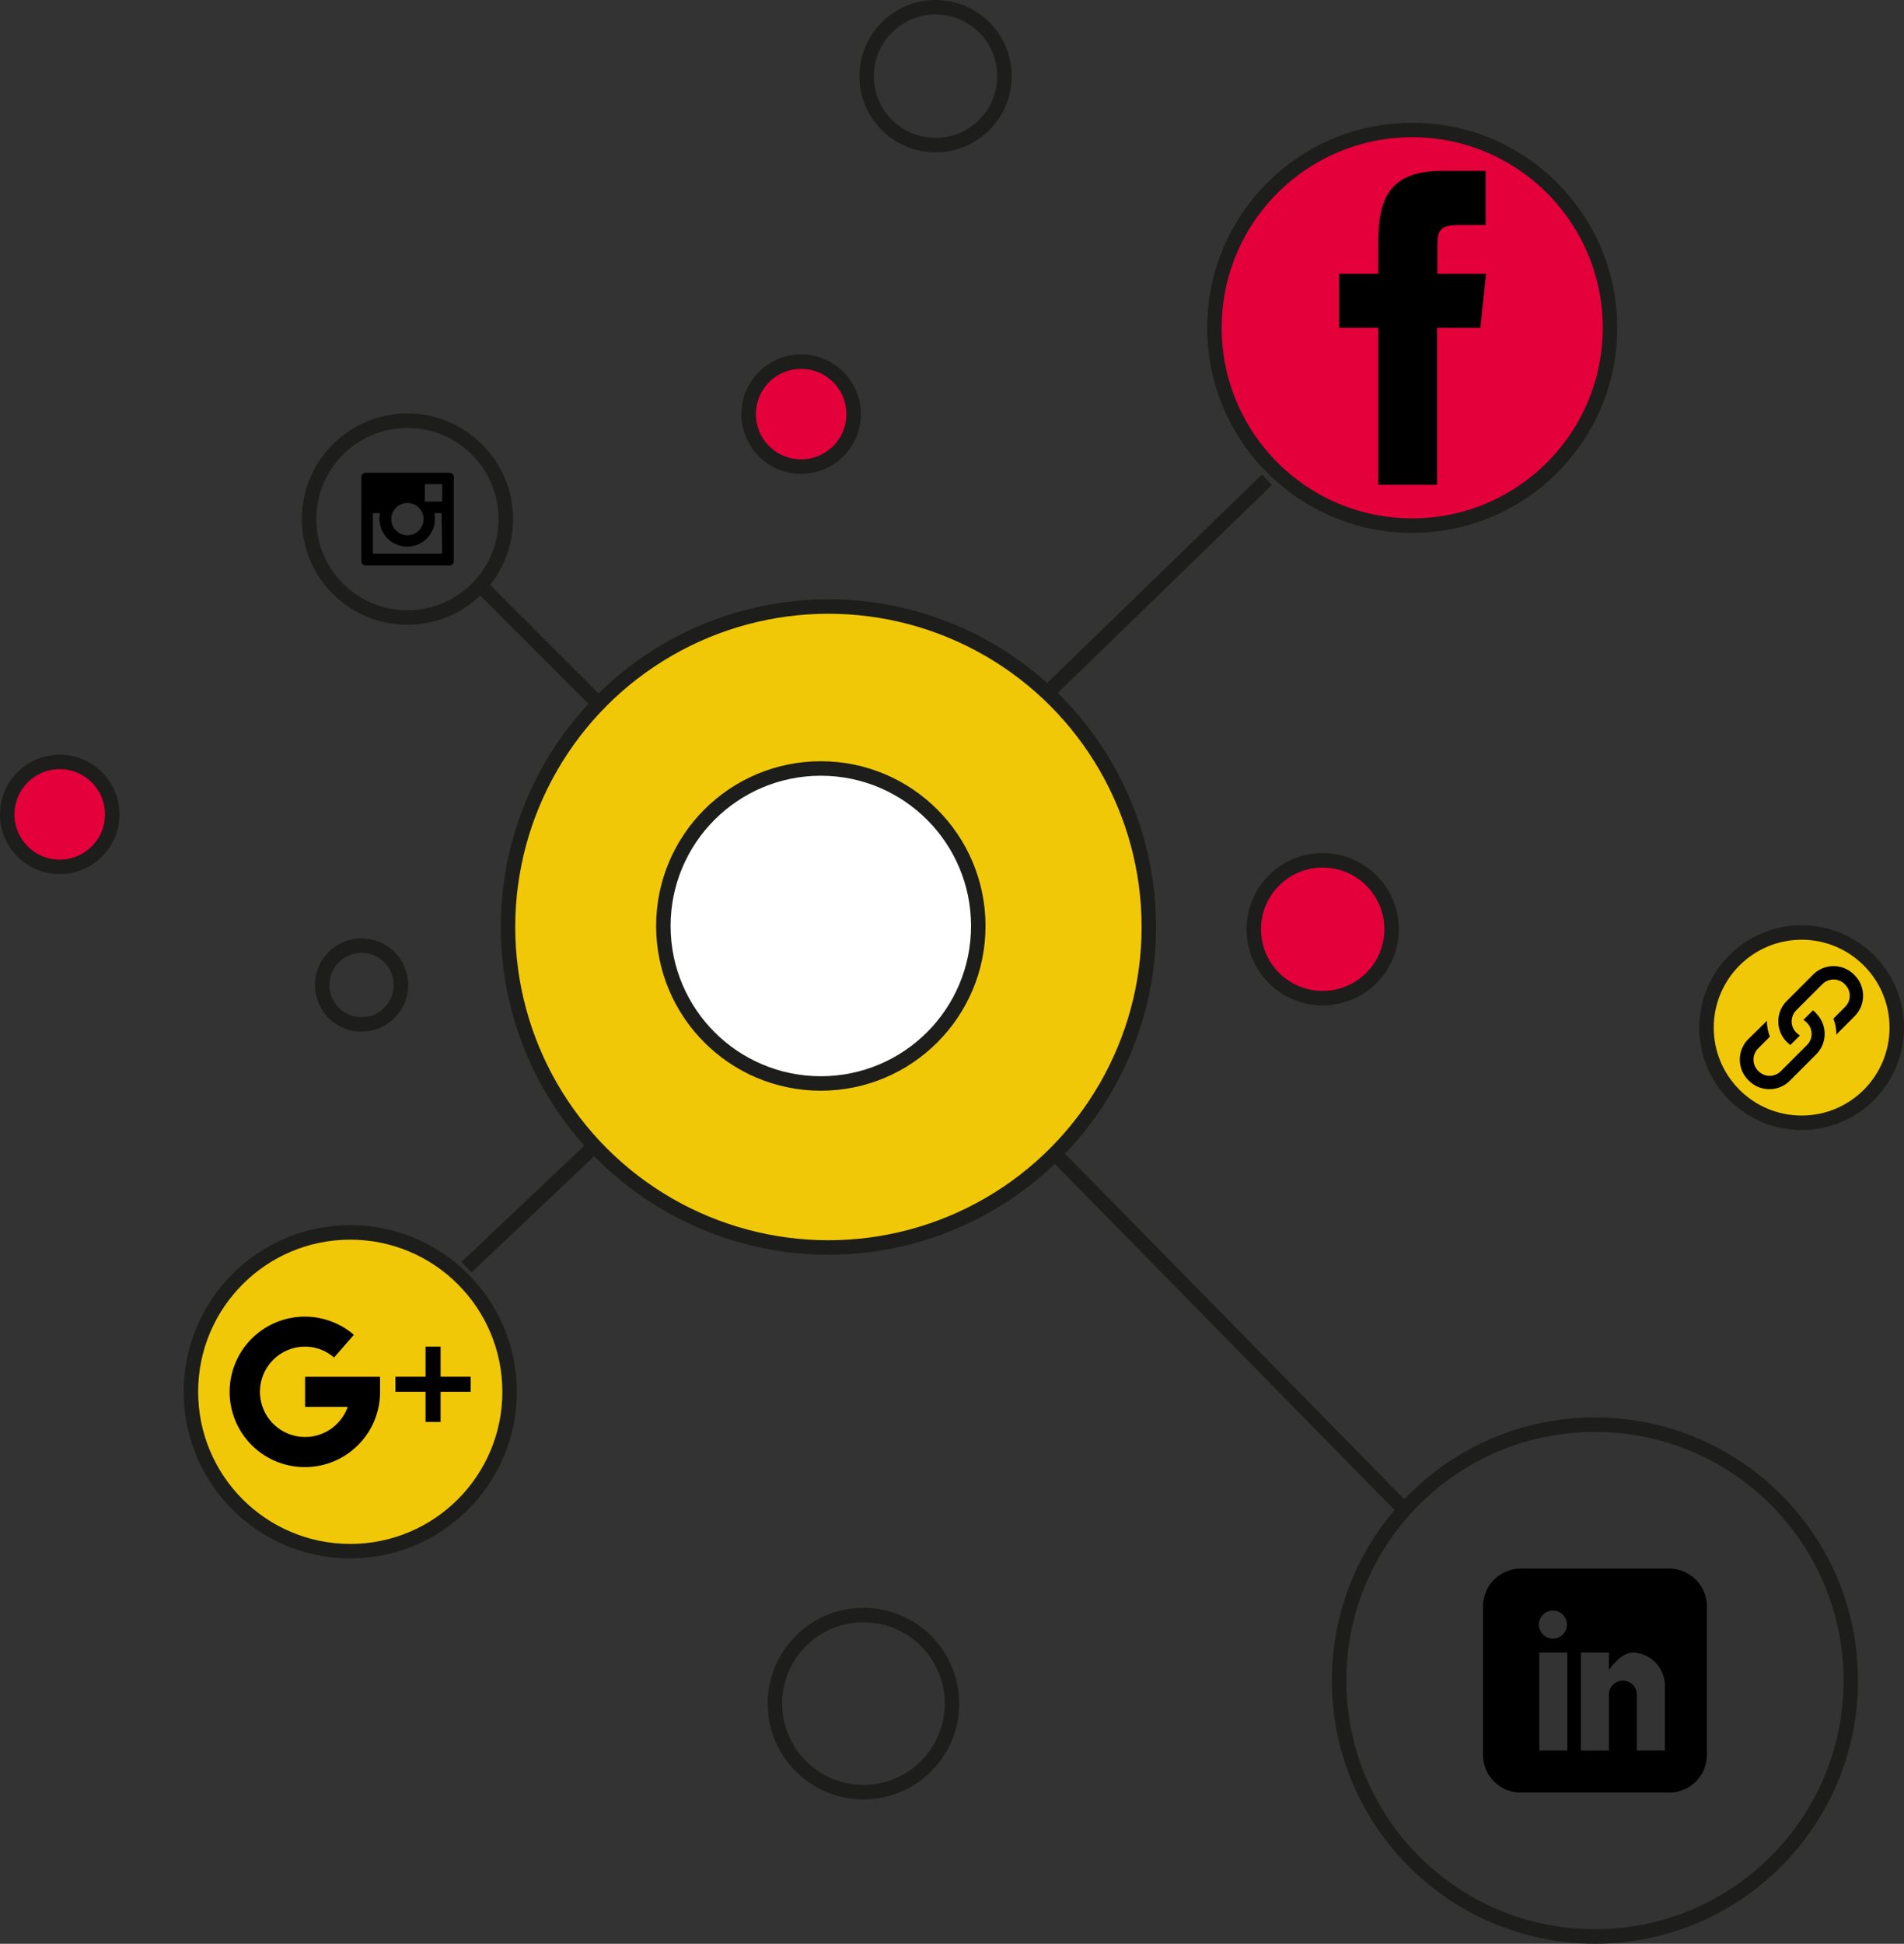 <svg xmlns="http://www.w3.org/2000/svg" viewBox="0 0 263 268.44"><rect x="0" y="0" width="263" height="268.44" fill="#333333" stroke="none"/><defs><style>.cls-1{fill:#f0c808;}.cls-1,.cls-2,.cls-3,.cls-4{stroke:#1d1d1b;stroke-miterlimit:10;stroke-width:2px;}.cls-2{fill:none;}.cls-3{fill:#e4003a;}.cls-4{fill:#fff;}</style></defs><title>RS</title><g id="Calque_1" data-name="Calque 1"><circle class="cls-1" cx="114.43" cy="128.02" r="44.26"/><circle class="cls-2" cx="220.31" cy="232.09" r="35.34"/><circle class="cls-3" cx="195.07" cy="45.27" r="27.32"/><circle class="cls-1" cx="48.38" cy="192.21" r="22.01"/><circle class="cls-2" cx="56.28" cy="71.69" r="13.59"/><circle class="cls-4" cx="113.38" cy="127.88" r="21.75"/><circle class="cls-2" cx="129.23" cy="10.52" r="9.52"/><circle class="cls-3" cx="182.7" cy="128.33" r="9.52"/><circle class="cls-3" cx="8.25" cy="112.47" r="7.25"/><circle class="cls-2" cx="49.94" cy="136.03" r="5.44"/><circle class="cls-3" cx="110.66" cy="57.19" r="7.25"/><circle class="cls-1" cx="248.86" cy="141.92" r="13.14"/><circle class="cls-2" cx="119.27" cy="235.27" r="12.23"/><line class="cls-2" x1="66.25" y1="80.75" x2="82.56" y2="97.06"/><line class="cls-2" x1="144.19" y1="96.16" x2="175" y2="66.25"/><line class="cls-2" x1="81.66" y1="158.69" x2="64.44" y2="175"/><line class="cls-2" x1="145.09" y1="158.69" x2="194.03" y2="208.53"/></g><g id="Calque_2" data-name="Calque 2"><path d="M264.67,140.46l-.06-.07a4,4,0,0,0-5.68,0L255.32,144a4,4,0,0,0,0,5.68l.07.06a3.52,3.52,0,0,0,.41.36l1.32-1.32a2.3,2.3,0,0,1-.43-.34l-.07-.06a2.18,2.18,0,0,1,0-3.08l3.61-3.61a2.18,2.18,0,0,1,3.08,0l.06.07a2.17,2.17,0,0,1,0,3.07l-1.63,1.63a5.73,5.73,0,0,1,.41,2.2l2.52-2.53a4,4,0,0,0,0-5.67Zm-5.34,5.2a4.47,4.47,0,0,0-.41-.35l-1.32,1.32a2.24,2.24,0,0,1,.43.33l.07.07a2.17,2.17,0,0,1,0,3.07l-3.62,3.62a2.17,2.17,0,0,1-3.07,0l-.07-.07a2.19,2.19,0,0,1,0-3.07l1.64-1.64a5.71,5.71,0,0,1-.41-2.19L250,149.28a4,4,0,0,0,0,5.67l.07.07a4,4,0,0,0,5.67,0l3.62-3.62a4,4,0,0,0,0-5.67Zm0,0" transform="translate(-8.5 -5.78)"/><path d="M207,72.73h-8.12V51.05h-5.42V43.58h5.42v-4.4c0-6.1,1.65-9.8,8.83-9.8h6v7.47h-3.73c-2.8,0-2.93,1-2.93,3l0,3.74h6.72l-.79,7.47H207Zm0,0" transform="translate(-8.5 -5.78)"/><polygon points="65.02 190.13 60.86 190.13 60.86 185.97 58.78 185.97 58.78 190.13 54.62 190.13 54.62 192.21 58.78 192.21 58.78 196.37 60.86 196.37 60.86 192.21 65.02 192.21 65.02 190.13"/><path d="M50.64,200.07h5.89a6.24,6.24,0,1,1-5.89-8.32,6.1,6.1,0,0,1,4,1.51l2.74-3.14A10.39,10.39,0,1,0,61,198v-2.08H50.64Z" transform="translate(-8.5 -5.78)"/><path d="M70.6,71.07H59a.58.58,0,0,0-.58.58V83.29a.58.58,0,0,0,.58.58H70.6a.58.58,0,0,0,.58-.58V71.65a.58.58,0,0,0-.58-.58Zm-5.82,4.17a2.23,2.23,0,1,1-2.23,2.23,2.23,2.23,0,0,1,2.23-2.23Zm4.8,7H60v-5.6H61a4.17,4.17,0,0,0-.08.8,3.83,3.83,0,0,0,7.66,0,4.17,4.17,0,0,0-.08-.8h1Zm0-7.2h-2.4v-2.4h2.4Zm0,0" transform="translate(-8.5 -5.78)"/><path d="M239.08,222.41H218.54a5.21,5.21,0,0,0-5.19,5.2v20.53a5.21,5.21,0,0,0,5.19,5.2h20.54a5.22,5.22,0,0,0,5.2-5.2V227.61a5.22,5.22,0,0,0-5.2-5.2ZM225,247.54h-3.87V234H225ZM223,232.08a1.94,1.94,0,1,1,1.94-1.94,1.94,1.94,0,0,1-1.94,1.94Zm15.47,15.46h-3.87v-7.73a1.93,1.93,0,0,0-3.86,0v7.73h-3.87V234h3.87v2.4c.79-1.1,2-2.4,3.38-2.4a4.61,4.61,0,0,1,4.35,4.83Zm0,0" transform="translate(-8.5 -5.78)"/></g></svg>